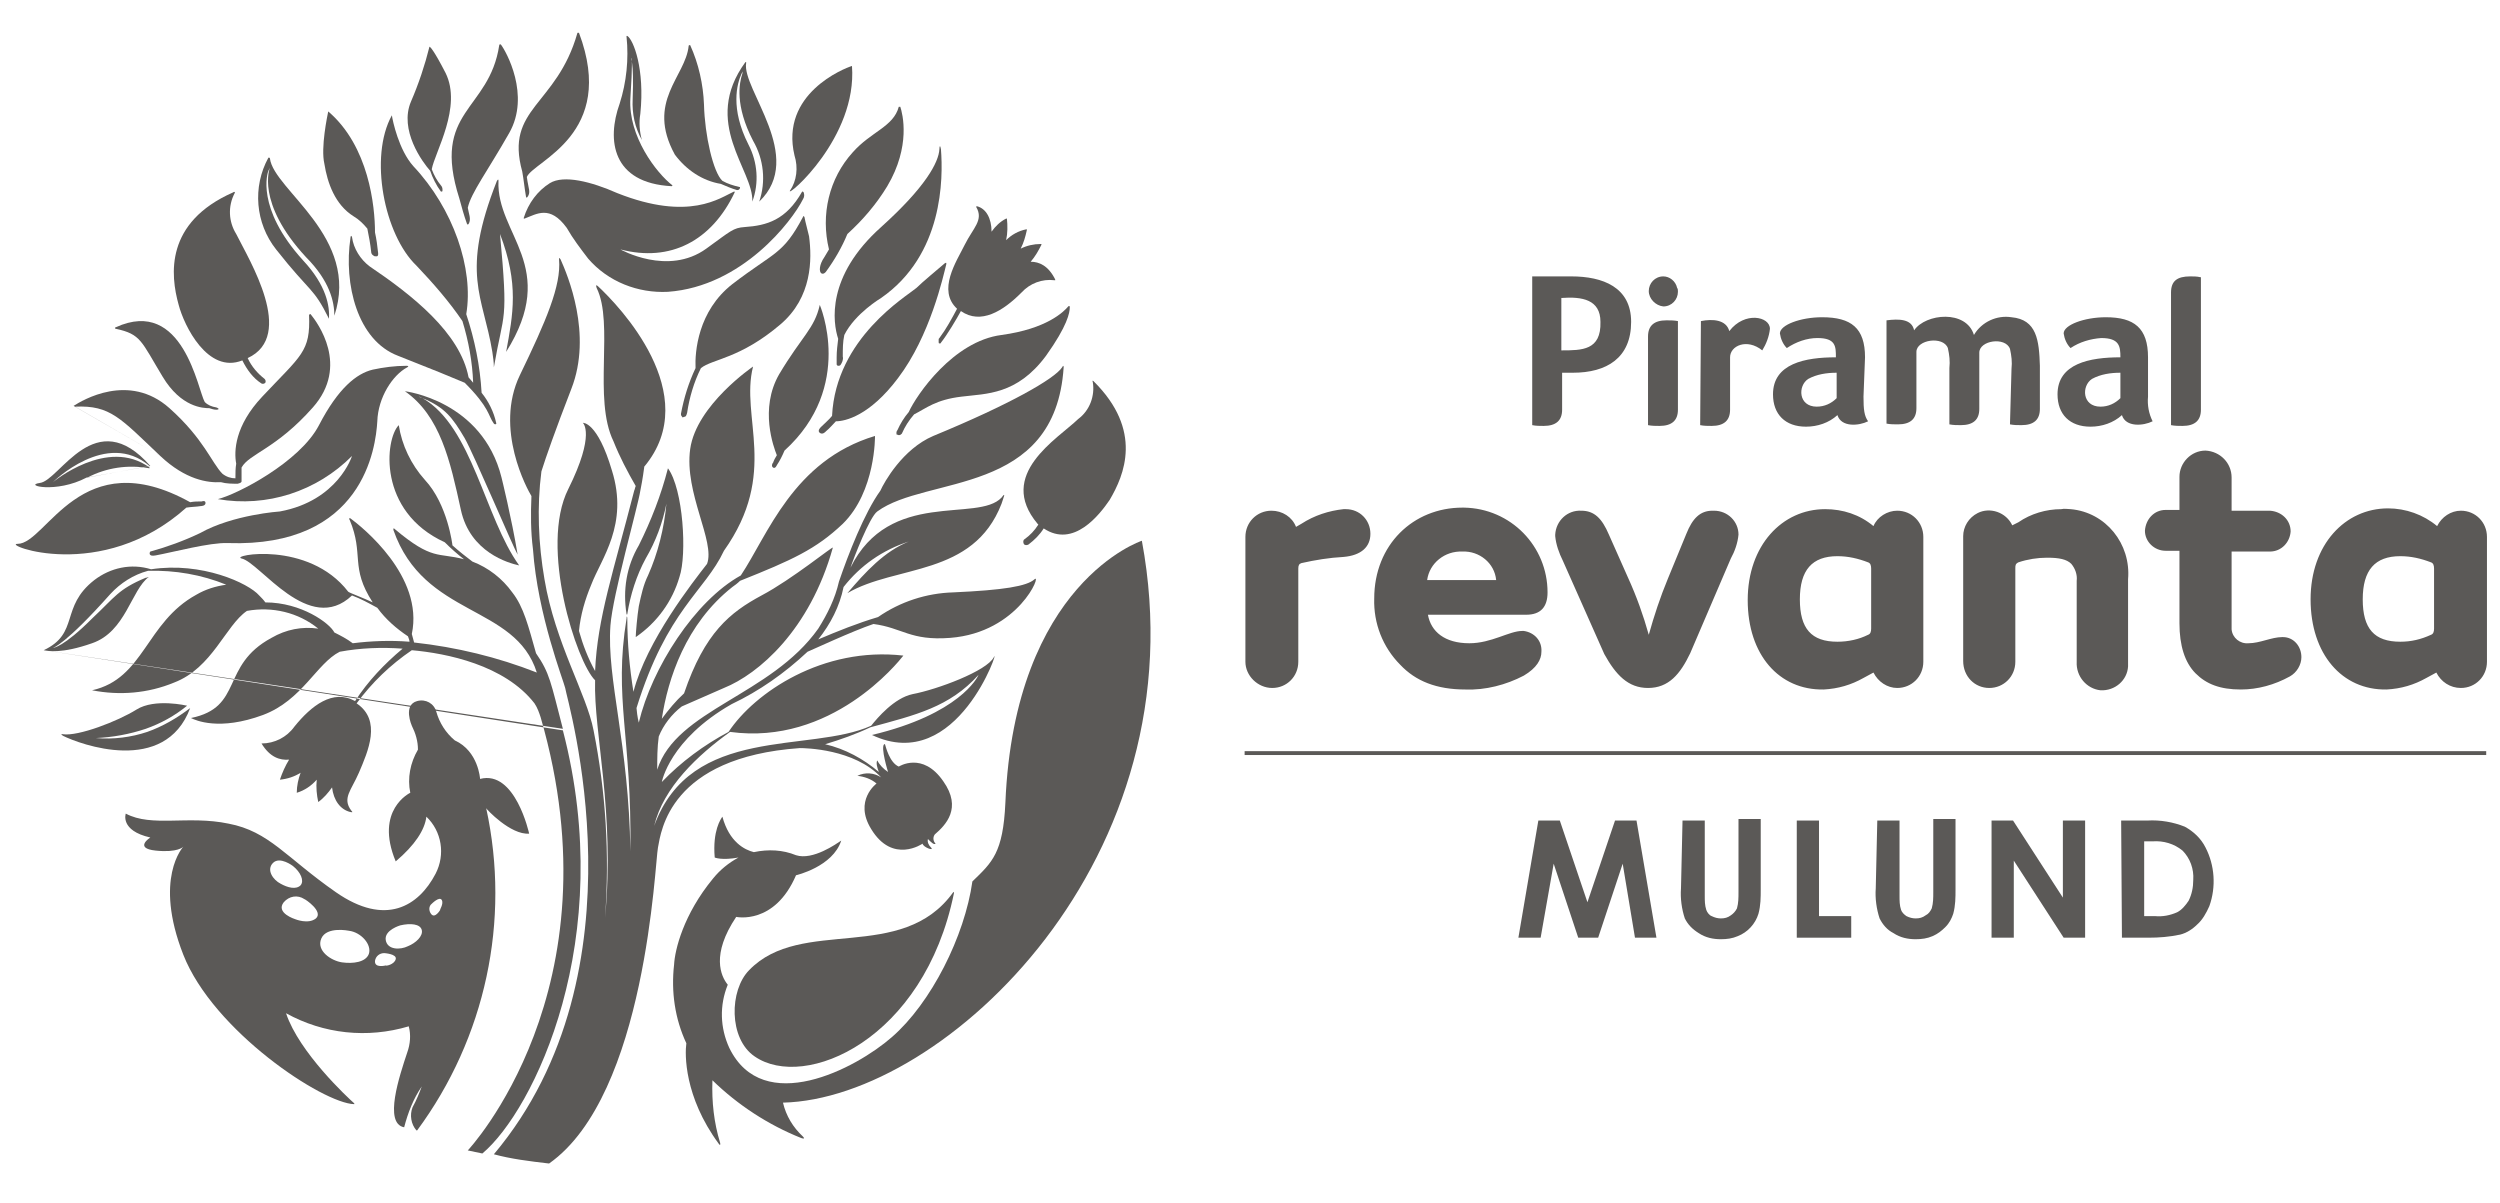 <svg xmlns="http://www.w3.org/2000/svg" width="106" height="51" viewBox="0 0 106 51" fill="none">
                            <path fill-rule="evenodd" clip-rule="evenodd" d="M34.044 8.451C34.109 8.353 34.109 8.255 34.076 8.157L34.044 8.124H34.011C33.328 9.333 32.515 9.562 31.572 9.627C31.085 9.66 30.987 9.791 29.947 10.542C28.321 11.719 26.305 10.575 26.305 10.575C28.418 11.131 30.174 10.216 31.15 8.157C31.15 8.157 31.15 8.157 31.15 8.124H31.117C30.532 8.386 29.231 9.399 26.175 8.189C25.069 7.699 23.899 7.405 23.314 7.765C22.793 8.091 22.403 8.614 22.208 9.235C22.208 9.235 22.208 9.235 22.208 9.268H22.241C22.761 9.072 23.314 8.68 24.029 9.66C24.289 10.118 24.614 10.542 24.939 10.967C25.785 11.948 27.053 12.438 28.321 12.373C31.475 12.144 33.588 9.366 34.044 8.451Z" fill="#5B5957" />
                            <path fill-rule="evenodd" clip-rule="evenodd" d="M6.601 23.549C7.316 23.418 8.909 22.993 9.657 23.026C15.412 23.222 15.932 18.974 15.998 17.863C16.03 16.85 16.648 15.902 17.266 15.575C17.331 15.542 17.331 15.51 17.233 15.51C16.745 15.51 16.258 15.575 15.803 15.673C15.12 15.836 14.339 16.457 13.526 18.026C12.713 19.595 10.047 20.967 9.234 21.163C11.315 21.523 13.429 20.837 14.925 19.333C14.925 19.333 14.339 21.229 11.868 21.686C11.868 21.686 9.885 21.817 8.487 22.601C7.804 22.928 7.088 23.189 6.373 23.386C6.34 23.418 6.275 23.614 6.601 23.549Z" fill="#5B5957" />
                            <path fill-rule="evenodd" clip-rule="evenodd" d="M22.436 35.346C22.436 35.346 21.85 32.634 20.355 33.026C20.355 33.026 20.29 31.85 19.282 31.392C18.891 31.065 18.631 30.64 18.501 30.183C18.404 29.823 18.046 29.627 17.688 29.725C17.071 29.889 17.461 30.771 17.461 30.771C17.623 31.098 17.721 31.425 17.721 31.784C17.396 32.34 17.266 32.993 17.396 33.614C17.396 33.614 15.867 34.333 16.778 36.523C17.591 35.837 18.014 35.183 18.078 34.627C18.729 35.248 18.891 36.229 18.469 37.046C17.753 38.418 16.355 39.301 14.242 37.83C12.128 36.359 11.413 35.248 9.69 34.922C7.966 34.562 6.438 35.085 5.333 34.497C5.333 34.497 5.072 35.216 6.373 35.51C6.373 35.51 5.658 35.967 6.601 36.065C7.544 36.163 7.771 35.902 7.771 35.902C7.771 35.902 6.503 37.242 7.771 40.477C9.039 43.712 13.689 46.784 15.022 46.817C15.022 46.817 15.022 46.817 15.022 46.784C14.762 46.556 12.681 44.627 12.128 42.961C13.722 43.843 15.575 44.039 17.331 43.516C17.428 43.876 17.396 44.268 17.266 44.627C16.941 45.608 16.258 47.634 17.136 47.797C17.298 47.176 17.526 46.588 17.883 46.065C17.786 46.327 17.656 46.654 17.493 46.948C17.363 47.274 17.428 47.667 17.656 47.928H17.688C20.582 44.007 21.655 39.039 20.615 34.268C20.615 34.301 21.655 35.412 22.436 35.346ZM11.575 36.588C11.868 36.294 12.421 36.719 12.421 36.719C12.746 36.98 12.909 37.34 12.746 37.536C12.551 37.732 12.193 37.634 11.901 37.471C11.575 37.307 11.283 36.882 11.575 36.588ZM13.396 38.941C13.071 39.203 12.518 38.974 12.518 38.974C12.518 38.974 11.673 38.712 12.031 38.255C12.258 37.993 12.616 37.928 12.909 38.124C12.941 38.124 13.722 38.647 13.396 38.941ZM15.64 40.444C15.51 40.804 14.957 40.869 14.502 40.804C14.047 40.739 13.396 40.314 13.624 39.791C13.851 39.268 14.794 39.464 14.794 39.464C15.315 39.529 15.77 40.052 15.64 40.444ZM16.355 40.935C16.355 40.935 15.867 41.065 15.9 40.739C15.932 40.542 16.095 40.412 16.29 40.412C16.29 40.412 16.843 40.444 16.778 40.673C16.713 40.902 16.355 40.967 16.355 40.935ZM17.298 40.118C16.973 40.281 16.42 40.281 16.355 39.856C16.29 39.431 16.973 39.235 16.973 39.235C17.396 39.137 17.818 39.17 17.883 39.431C17.948 39.693 17.623 39.987 17.298 40.118ZM18.664 38.582C18.664 38.582 18.436 38.974 18.274 38.745C18.176 38.614 18.176 38.418 18.306 38.32C18.306 38.32 18.631 37.993 18.729 38.157C18.826 38.32 18.631 38.582 18.664 38.582Z" fill="#5B5957" />
                            <path fill-rule="evenodd" clip-rule="evenodd" d="M48.415 22.928C48.415 22.928 43.018 24.693 42.628 34.039C42.53 36.163 42.075 36.556 41.229 37.373C40.904 39.693 39.474 42.536 37.815 43.974C36.287 45.314 32.353 47.373 30.922 44.431C30.532 43.582 30.499 42.634 30.857 41.752C30.564 41.392 30.142 40.477 31.215 38.876C31.215 38.876 32.84 39.235 33.751 37.111C33.751 37.111 35.312 36.752 35.669 35.64C35.474 35.771 34.466 36.49 33.751 36.261C33.198 36.033 32.58 36 31.963 36.131C31.572 36.033 30.922 35.706 30.629 34.627C30.564 34.725 30.207 35.216 30.304 36.359C30.304 36.359 30.597 36.49 31.312 36.359C30.89 36.588 30.532 36.882 30.239 37.242C28.971 38.778 28.613 40.281 28.581 40.902C28.451 42.046 28.613 43.189 29.101 44.235C29.036 44.693 29.004 46.49 30.467 48.484C30.499 48.549 30.564 48.582 30.532 48.451C30.272 47.601 30.174 46.719 30.207 45.804C31.28 46.85 32.58 47.699 33.978 48.255C34.076 48.288 34.141 48.288 34.044 48.189C33.621 47.797 33.328 47.307 33.198 46.752C40.059 46.588 50.919 36.359 48.415 22.928Z" fill="#5B5957" />
                            <path fill-rule="evenodd" clip-rule="evenodd" d="M31.995 44.791C34.109 46.261 39.181 44.105 40.449 37.863C40.449 37.83 40.417 37.797 40.417 37.83C38.238 40.869 33.978 38.843 31.767 41.131C30.922 41.98 30.89 44.039 31.995 44.791Z" fill="#5B5957" />
                            <path fill-rule="evenodd" clip-rule="evenodd" d="M35.539 14.366C35.507 14.627 35.474 14.889 35.474 15.15C35.474 15.117 35.474 15.314 35.474 15.444C35.474 15.477 35.507 15.51 35.539 15.51C35.572 15.51 35.604 15.51 35.637 15.477C35.702 15.379 35.767 15.248 35.734 15.117C35.734 14.791 35.734 14.497 35.799 14.203C36.255 13.287 37.36 12.634 37.36 12.634C39.994 10.804 39.994 7.569 39.896 6.327C39.864 6.131 39.831 6.196 39.831 6.327C39.799 6.882 39.246 7.928 37.36 9.627C35.019 11.719 35.312 13.68 35.539 14.366Z" fill="#5B5957" />
                            <path fill-rule="evenodd" clip-rule="evenodd" d="M6.893 15.967C7.674 17.274 8.617 17.307 8.877 17.307C8.974 17.34 9.072 17.372 9.169 17.372C9.169 17.372 9.267 17.372 9.267 17.34C9.267 17.307 9.169 17.274 9.169 17.274C8.974 17.242 8.812 17.176 8.682 17.046C8.389 16.555 7.771 12.569 4.91 13.876C4.91 13.876 4.877 13.876 4.877 13.908C4.877 13.908 4.877 13.941 4.91 13.941C5.983 14.17 5.983 14.464 6.893 15.967Z" fill="#5B5957" />
                            <path fill-rule="evenodd" clip-rule="evenodd" d="M6.796 19.333C7.869 20.346 8.812 20.477 9.364 20.444C9.592 20.51 9.852 20.51 10.08 20.51C10.21 20.477 10.242 20.444 10.242 20.412C10.242 20.216 10.242 20.02 10.242 19.823C10.568 19.235 11.706 19.039 13.266 17.274C14.827 15.51 13.461 13.68 13.169 13.32H13.136C13.136 13.32 13.136 13.32 13.104 13.353C13.169 14.921 12.778 15.052 11.12 16.817C9.95 18.059 9.917 19.137 10.015 19.66C9.982 19.856 9.982 20.052 9.982 20.281C9.787 20.281 9.592 20.216 9.429 20.085C8.974 19.627 8.649 18.614 7.186 17.307C5.463 15.771 3.479 16.98 3.121 17.209M3.187 17.242C4.682 17.176 5.105 17.732 6.796 19.333L3.187 17.242Z" fill="#5B5957" />
                            <path fill-rule="evenodd" clip-rule="evenodd" d="M35.149 10.575C35.084 10.673 35.019 10.804 34.954 10.902C34.726 11.229 34.726 11.523 34.824 11.588C34.922 11.653 35.019 11.523 35.019 11.523C35.377 11.033 35.702 10.477 35.929 9.921C36.58 9.333 37.165 8.647 37.62 7.895C38.628 6.196 38.271 4.823 38.173 4.529H38.141C38.141 4.529 38.141 4.529 38.108 4.529C37.88 5.379 36.937 5.575 36.157 6.457C35.149 7.569 34.791 9.104 35.149 10.575Z" fill="#5B5957" />
                            <path fill-rule="evenodd" clip-rule="evenodd" d="M30.564 7.797C30.792 7.895 31.02 7.993 31.247 8.059C31.28 8.059 31.312 8.059 31.345 8.026C31.377 7.993 31.377 7.961 31.377 7.928C31.377 7.928 31.377 7.928 31.345 7.928C31.085 7.863 30.857 7.797 30.629 7.667C30.239 7.307 29.882 5.738 29.849 4.431C29.817 3.582 29.622 2.699 29.264 1.915H29.231C29.231 1.915 29.199 1.915 29.199 1.948C29.069 3.255 27.378 4.301 28.613 6.555C29.101 7.209 29.784 7.667 30.564 7.797Z" fill="#5B5957" />
                            <path fill-rule="evenodd" clip-rule="evenodd" d="M14.99 9.17C15.217 9.301 15.412 9.497 15.575 9.693C15.64 10.02 15.705 10.346 15.737 10.673C15.737 10.739 15.77 10.804 15.835 10.836C15.867 10.869 15.9 10.869 15.965 10.869C16.063 10.869 16.03 10.706 16.03 10.706C15.998 10.412 15.965 10.15 15.9 9.856C15.9 8.745 15.64 6.196 13.917 4.725C13.884 4.889 13.591 6.261 13.754 6.948C13.884 7.765 14.209 8.68 14.99 9.17Z" fill="#5B5957" />
                            <path fill-rule="evenodd" clip-rule="evenodd" d="M10.275 15.281C10.47 15.673 10.73 16.033 11.088 16.261C11.153 16.294 11.218 16.261 11.25 16.229C11.283 16.163 11.25 16.098 11.218 16.065C10.925 15.836 10.665 15.542 10.502 15.183C12.551 14.235 10.568 11.033 10.015 9.921C9.69 9.399 9.657 8.745 9.95 8.189C9.982 8.124 9.917 8.124 9.885 8.157C6.991 9.431 7.218 11.653 7.576 12.928C7.804 13.81 8.812 15.869 10.275 15.281Z" fill="#5B5957" />
                            <path fill-rule="evenodd" clip-rule="evenodd" d="M27.085 25.706C27.02 26.098 26.955 26.85 26.955 27.013C27.866 26.392 28.516 25.477 28.809 24.464C29.134 23.516 28.971 20.738 28.321 19.856C28.028 21 27.605 22.078 27.085 23.124C26.565 24.006 26.402 25.02 26.565 26.033C26.565 26.065 26.598 26.065 26.598 26.033C26.728 25.216 26.988 24.399 27.378 23.68C27.801 22.961 28.093 22.176 28.256 21.359C28.158 22.405 27.898 23.451 27.476 24.399C27.28 24.791 27.183 25.248 27.085 25.706Z" fill="#5B5957" />
                            <path fill-rule="evenodd" clip-rule="evenodd" d="M21.46 14.921C23.736 11.294 21.037 9.954 21.135 7.667C21.135 7.634 21.135 7.569 21.07 7.667C19.509 11.621 20.485 12.536 20.875 14.921C20.907 15.15 20.94 15.346 20.94 15.575C21.363 13.124 21.558 13.778 21.2 9.921C22.013 12.046 21.753 13.32 21.46 14.921Z" fill="#5B5957" />
                            <path fill-rule="evenodd" clip-rule="evenodd" d="M28.483 7.895C28.516 7.863 28.516 7.863 28.516 7.863C27.833 7.34 26.63 5.771 26.728 4.17C26.825 2.667 26.793 2.47 26.76 2.47C26.728 2.47 26.89 2.536 26.825 4.203C26.793 4.823 26.923 5.412 27.215 5.935C27.118 5.575 27.085 5.216 27.15 4.823C27.345 2.928 26.858 1.686 26.598 1.523H26.565C26.565 1.523 26.565 1.523 26.565 1.555C26.663 2.503 26.565 3.484 26.272 4.399C25.72 5.935 25.947 7.765 28.483 7.895Z" fill="#5B5957" />
                            <path fill-rule="evenodd" clip-rule="evenodd" d="M3.707 20.248C4.52 19.823 5.43 19.693 6.34 19.856C6.34 19.856 6.34 19.856 6.34 19.823C4.552 18.516 2.244 20.444 2.244 20.444C2.244 20.444 4.52 18.189 6.34 19.758M6.373 19.758C4.032 17.078 2.536 20.379 1.691 20.477C0.975 20.575 2.374 20.934 3.674 20.248L6.373 19.758Z" fill="#5B5957" />
                            <path fill-rule="evenodd" clip-rule="evenodd" d="M13.949 13.516C13.982 12.993 13.851 12.111 12.844 11.033C10.828 8.81 11.348 7.307 11.38 7.242L11.445 7.111C11.445 7.111 10.828 8.582 12.974 10.902C13.982 11.915 14.177 12.797 14.177 13.386C15.282 10.052 11.608 8.059 11.445 6.719C11.445 6.719 11.445 6.686 11.413 6.686H11.38C10.697 7.928 10.828 9.464 11.706 10.575C13.201 12.47 13.266 12.144 13.949 13.516Z" fill="#5B5957" />
                            <path fill-rule="evenodd" clip-rule="evenodd" d="M31.898 8.549C32.19 7.765 32.125 6.882 31.735 6.131C30.955 4.595 31.247 3.549 31.442 3.124C31.507 2.993 31.507 2.993 31.475 3.124C31.345 3.516 31.15 4.464 31.93 5.967C32.385 6.752 32.483 7.699 32.19 8.549C34.174 6.653 31.442 3.778 31.637 2.667V2.634H31.605C29.719 5.216 31.963 7.209 31.898 8.549Z" fill="#5B5957" />
                            <path fill-rule="evenodd" clip-rule="evenodd" d="M19.607 13.614C19.867 14.464 20.029 15.346 20.062 16.229C19.997 16.163 19.932 16.065 19.867 16C19.509 14.104 17.461 12.503 15.672 11.294C15.282 11 14.99 10.542 14.925 10.052C14.892 9.954 14.86 10.02 14.86 10.085C14.567 12.046 15.152 14.431 16.875 15.085C18.209 15.608 19.249 16.033 19.704 16.229C20.777 17.307 20.68 17.601 20.94 17.961C20.972 17.993 21.005 17.993 21.005 17.993C21.005 17.993 21.07 17.961 21.037 17.928C20.94 17.471 20.712 17.013 20.42 16.654C20.355 15.51 20.127 14.399 19.769 13.32C20.095 11.392 19.217 8.843 17.526 7.046C16.908 6.359 16.648 5.118 16.615 4.889C15.64 6.654 16.29 9.954 17.656 11.261C18.371 12.013 19.054 12.797 19.607 13.614Z" fill="#5B5957" />
                            <path fill-rule="evenodd" clip-rule="evenodd" d="M46.367 16.163C46.334 16.131 46.302 16.131 46.334 16.196C46.432 16.784 46.204 17.405 45.717 17.765C44.839 18.614 42.237 20.118 43.993 22.209L44.026 22.242C43.863 22.503 43.668 22.699 43.441 22.863C43.376 22.895 43.376 22.993 43.408 23.059C43.441 23.124 43.538 23.124 43.603 23.091C43.863 22.895 44.091 22.667 44.253 22.405C45.522 23.255 46.627 21.817 47.05 21.196C47.667 20.15 48.48 18.255 46.367 16.163Z" fill="#5B5957" />
                            <path fill-rule="evenodd" clip-rule="evenodd" d="M36.124 2.797C36.124 2.765 36.124 2.765 36.124 2.797C35.799 2.895 33.068 3.974 33.686 6.588C33.849 7.111 33.783 7.667 33.491 8.091C33.361 8.386 36.352 5.836 36.124 2.797Z" fill="#5B5957" />
                            <path fill-rule="evenodd" clip-rule="evenodd" d="M35.279 17.634C35.149 17.797 34.986 17.928 34.824 18.091C34.824 18.091 34.629 18.255 34.759 18.353C34.889 18.451 35.019 18.288 35.019 18.288C35.182 18.157 35.312 17.993 35.442 17.863C35.832 17.863 36.872 17.634 38.075 16.033C39.441 14.235 39.994 11.719 40.124 11.196C40.124 11.131 40.124 11.131 40.059 11.163C39.831 11.359 39.083 11.98 38.856 12.209C38.433 12.569 35.442 14.333 35.279 17.634Z" fill="#5B5957" />
                            <path fill-rule="evenodd" clip-rule="evenodd" d="M17.916 16.882C18.859 17.274 19.184 17.699 19.704 18.582C20.095 19.268 21.753 23.189 21.948 23.516C21.688 21.948 21.265 20.248 21.265 20.248C20.452 16.98 17.168 16.588 17.168 16.588C18.664 17.634 19.087 19.529 19.542 21.621C19.932 23.418 21.558 23.876 22.013 23.974C20.55 21.948 20.029 18.091 17.916 16.882C17.786 16.85 17.656 16.752 17.916 16.882Z" fill="#5B5957" />
                            <path fill-rule="evenodd" clip-rule="evenodd" d="M4.064 31.294C4.78 31.261 5.495 31.131 6.178 30.902C6.828 30.673 7.413 30.346 7.934 29.922C7.934 29.922 6.568 29.595 5.788 30.085C5.007 30.575 3.317 31.229 2.666 31.131C2.634 31.131 2.536 31.098 2.666 31.196C3.382 31.555 6.991 32.895 8.064 30.02C7.511 30.444 6.893 30.804 6.243 31.033C5.56 31.261 4.812 31.359 4.064 31.294Z" fill="#5B5957" />
                            <path fill-rule="evenodd" clip-rule="evenodd" d="M23.281 49.333C27.41 46.425 27.768 36.555 27.898 35.934C28.028 35.248 28.386 32.111 33.913 31.719C34.141 31.719 36.222 31.752 37.36 32.961C37.068 32.765 36.677 32.732 36.352 32.895C36.645 32.928 36.937 33.026 37.165 33.222C37.165 33.222 36.19 33.941 36.937 35.15C37.848 36.654 39.116 35.771 39.116 35.771C39.148 35.934 39.636 36.098 39.474 35.934C39.376 35.837 39.311 35.706 39.344 35.575C39.474 35.706 39.604 35.837 39.669 35.771C39.571 35.673 39.539 35.51 39.636 35.379C40.091 34.987 40.807 34.268 39.994 33.124C39.116 31.85 38.108 32.503 38.108 32.503C37.718 32.34 37.555 31.654 37.523 31.555H37.49C37.328 31.686 37.653 32.732 37.653 32.732C37.458 32.601 37.295 32.438 37.197 32.242C37.133 32.34 37.197 32.569 37.263 32.732C36.612 32.176 35.832 31.752 34.986 31.555C35.637 31.359 36.287 31.131 36.905 30.837C38.823 30.314 40.254 29.987 41.49 28.614C41.457 28.712 40.677 30.281 36.97 31.163C40.612 32.895 42.432 27.274 42.14 27.863C41.847 28.451 39.734 29.235 38.693 29.431C37.913 29.595 37.197 30.444 36.937 30.771C34.336 31.948 29.296 30.706 27.736 35.02C28.126 33.386 29.589 32.013 30.955 31.033C35.247 31.621 38.075 28.091 38.303 27.797C34.889 27.405 31.995 29.366 30.89 31.033C29.849 31.588 28.874 32.307 28.061 33.157C28.061 33.157 28.386 31.359 31.02 29.856C32.19 29.3 33.263 28.549 34.239 27.634C34.401 27.569 36.157 26.752 37.035 26.457C38.271 26.621 38.596 27.176 40.286 27.046C43.213 26.817 44.188 24.268 43.863 24.562C43.538 24.856 42.563 25.02 40.417 25.117C39.279 25.15 38.173 25.51 37.23 26.163C36.352 26.425 35.539 26.752 34.694 27.111C35.214 26.457 35.604 25.706 35.767 24.889C36.482 23.974 37.425 23.32 38.531 22.961C37.49 23.386 36.71 24.235 35.929 25.15C37.978 23.941 41.262 24.464 42.465 21.359C42.498 21.261 42.53 21.163 42.53 21.163C42.628 20.902 42.563 20.967 42.465 21.098C41.457 22.176 37.718 20.706 36.059 24.072C36.19 23.68 36.872 21.915 37.197 21.686C39.279 20.15 44.741 21.065 45.099 15.575C45.099 15.477 45.066 15.51 45.034 15.575C44.709 16.065 42.823 17.144 39.571 18.484C38.271 19.039 37.49 20.444 37.328 20.804C36.645 21.752 35.962 23.516 35.572 24.66C35.409 25.379 35.084 26.033 34.694 26.654C32.678 29.497 28.678 30.085 27.866 32.634C27.866 32.176 27.866 31.686 27.931 31.229C28.126 30.738 28.483 30.281 28.906 29.954C29.134 29.856 29.654 29.627 30.695 29.17C32.158 28.582 34.336 26.719 35.312 23.222C35.344 23.124 33.588 24.562 32.288 25.248C30.955 25.967 29.882 26.817 29.004 29.399C28.646 29.725 28.353 30.085 28.061 30.477C28.321 28.778 29.069 26.457 31.052 24.889C31.15 24.823 31.28 24.725 31.377 24.627C33.588 23.745 34.596 23.288 35.734 22.209C37.133 20.837 37.1 18.484 37.1 18.484C33.621 19.529 32.548 22.699 31.41 24.399C29.459 25.477 27.638 28.32 27.085 30.64C27.085 30.64 27.02 30.412 26.988 30.02C28.288 25.837 29.882 25.085 30.695 23.353C33.036 20.052 31.377 17.699 31.93 15.542C31.93 15.542 29.524 17.176 29.264 19.039C29.004 20.902 30.337 22.961 29.979 23.908C29.394 24.66 27.41 27.176 26.858 29.333C26.695 28.32 26.598 27.274 26.598 26.229C26.598 26.131 26.565 26.098 26.565 26.229C26.012 29.66 26.793 31.163 26.728 36.098C26.663 31.523 25.72 28.81 25.882 26.523C25.98 25.216 27.053 21.457 27.15 20.804C27.183 20.64 27.248 20.314 27.313 19.823V19.791C29.882 16.719 26.207 12.928 25.362 12.144C25.264 12.046 25.264 12.111 25.297 12.209C26.045 13.712 25.134 16.915 26.012 18.712C26.272 19.366 26.598 19.987 26.955 20.608C26.923 20.673 26.923 20.738 26.89 20.804C26.012 24.235 25.329 26.196 25.232 28.451C24.939 27.928 24.712 27.34 24.549 26.752C24.614 26.065 24.809 25.412 25.069 24.791C25.492 23.68 26.663 22.242 25.947 19.954C25.329 17.863 24.712 17.928 24.712 17.928C24.712 17.928 25.264 18.386 24.094 20.738C22.858 23.189 24.451 28.091 25.232 28.843C25.167 31.098 26.077 34.366 25.655 38.908C25.85 36.229 25.687 33.582 25.167 30.967C24.874 29.431 23.541 27.274 23.086 24.562C22.826 23.059 22.761 21.49 22.956 19.987C23.151 19.366 23.541 18.255 24.224 16.49C25.134 14.17 24.061 11.653 23.769 11C23.704 10.902 23.704 10.934 23.704 11C23.801 12.111 23.151 13.614 22.045 15.902C20.94 18.189 22.371 20.771 22.533 21.033C22.501 21.784 22.501 22.536 22.598 23.288C22.793 26.065 23.899 28.876 23.964 29.17C24.029 29.66 27.508 41.131 20.94 48.941C21.655 49.137 22.436 49.235 23.281 49.333Z" fill="#5B5957" />
                            <path fill-rule="evenodd" clip-rule="evenodd" d="M29.491 15.608C29.199 16.229 29.004 16.85 28.874 17.536C28.874 17.503 28.874 17.601 28.874 17.601L28.939 17.699L29.036 17.667C29.069 17.667 29.101 17.634 29.134 17.503C29.231 16.85 29.426 16.196 29.719 15.608C30.207 15.216 31.377 15.216 33.101 13.745C34.434 12.601 34.434 11 34.304 10.02C34.271 9.856 34.141 9.399 34.109 9.203C34.076 9.137 34.044 9.17 34.044 9.203C33.198 10.804 32.84 10.673 31.052 12.046C29.589 13.19 29.459 14.921 29.491 15.608Z" fill="#5B5957" />
                            <path fill-rule="evenodd" clip-rule="evenodd" d="M7.901 21.523C8.096 21.49 8.324 21.49 8.519 21.457C8.519 21.457 8.714 21.457 8.714 21.327C8.714 21.196 8.552 21.261 8.552 21.261C8.389 21.261 8.226 21.261 8.064 21.294C3.414 18.712 1.983 23.059 0.748 23.059C0.033 23.059 4.292 24.758 7.901 21.523Z" fill="#5B5957" />
                            <path fill-rule="evenodd" clip-rule="evenodd" d="M23.866 30.902C23.346 28.908 23.314 28.549 22.728 27.699C22.403 26.555 22.208 25.738 21.72 25.117C21.297 24.529 20.712 24.072 20.029 23.81C19.769 23.614 19.477 23.386 19.184 23.124C19.184 23.124 18.989 21.392 18.014 20.346C17.428 19.693 17.038 18.876 16.908 18.026C16.323 18.614 15.998 21.686 18.859 22.993C19.119 23.255 19.379 23.483 19.672 23.712C18.566 23.418 18.339 23.778 16.745 22.438C16.68 22.372 16.68 22.405 16.68 22.471C17.981 26.196 21.85 25.608 22.761 28.516C21.102 27.863 19.347 27.438 17.558 27.242C17.526 27.111 17.493 27.013 17.461 26.882C17.981 24.431 15.347 22.34 14.86 21.98C14.794 21.948 14.794 22.013 14.827 22.046C15.445 23.516 14.827 24.039 15.803 25.542C15.477 25.379 14.762 25.117 14.762 25.085C13.071 22.895 9.722 23.549 10.242 23.68C11.023 23.843 13.104 26.98 14.925 25.248C15.282 25.379 15.64 25.575 15.998 25.771C16.355 26.261 16.81 26.654 17.298 26.98C17.331 27.078 17.363 27.144 17.363 27.209C16.55 27.144 15.737 27.176 14.957 27.274C14.697 27.078 14.437 26.948 14.177 26.817C13.982 26.425 12.778 25.542 11.25 25.542C11.185 25.444 11.088 25.346 10.99 25.248C10.535 24.725 8.552 23.81 6.406 24.137C5.56 23.876 4.682 24.072 3.999 24.595C2.536 25.738 3.382 26.85 1.853 27.569M1.853 27.569C2.016 27.601 2.601 27.732 3.902 27.274C5.333 26.784 5.56 25.02 6.308 24.464C6.275 24.464 6.243 24.497 6.178 24.497C5.007 24.987 4.877 25.314 3.934 26.196C2.666 27.471 2.244 27.471 2.244 27.471C2.244 27.471 2.764 27.34 4.682 25.183C5.105 24.725 5.658 24.366 6.275 24.203C7.413 24.17 8.552 24.366 9.592 24.791C9.137 24.856 8.714 24.987 8.324 25.216C6.178 26.392 6.113 28.778 3.902 29.268C5.072 29.497 6.275 29.399 7.381 28.941C9.007 28.32 9.56 26.523 10.47 25.902C11.543 25.706 12.649 25.967 13.494 26.654C12.811 26.555 12.128 26.686 11.51 27.046C9.332 28.222 10.34 29.987 8.096 30.444C8.291 30.542 9.299 31 11.153 30.314C12.811 29.693 13.429 28.124 14.404 27.634C15.282 27.471 16.193 27.438 17.071 27.503C16.29 28.157 15.607 28.876 15.055 29.725C14.112 29.203 13.201 29.922 12.486 30.804C12.161 31.261 11.64 31.523 11.088 31.523C11.445 32.111 11.868 32.242 12.258 32.209C12.096 32.471 11.966 32.765 11.868 33.059C12.193 33.026 12.486 32.928 12.746 32.765C12.649 33.026 12.583 33.32 12.583 33.614C12.909 33.516 13.201 33.32 13.429 33.059C13.396 33.386 13.429 33.712 13.494 34.006C13.722 33.843 13.917 33.614 14.079 33.386C14.144 33.941 14.437 34.333 14.86 34.431C14.99 34.464 14.925 34.399 14.892 34.366C14.502 33.843 14.892 33.516 15.217 32.765C15.607 31.85 16.193 30.542 15.12 29.823C15.77 28.941 16.55 28.189 17.461 27.569C18.924 27.699 21.395 28.189 22.663 29.823C22.793 30.02 22.858 30.216 22.923 30.412C26.272 41.948 19.834 48.778 19.834 48.778L20.452 48.908C22.631 47.078 26.175 39.823 23.866 30.967L1.853 27.569Z" fill="#5B5957" />
                            <path fill-rule="evenodd" clip-rule="evenodd" d="M32.776 19.823C32.873 19.889 32.938 19.725 32.938 19.725C33.068 19.529 33.166 19.333 33.263 19.105C36.255 16.392 34.759 12.928 34.759 12.928C34.531 13.941 34.011 14.235 33.036 15.869C32.19 17.34 32.808 18.974 32.938 19.301C32.873 19.399 32.808 19.529 32.776 19.627C32.776 19.595 32.678 19.758 32.776 19.823Z" fill="#5B5957" />
                            <path fill-rule="evenodd" clip-rule="evenodd" d="M22.305 8.353C22.338 8.386 22.338 8.386 22.338 8.386C22.533 8.157 22.403 8.026 22.338 7.503C22.631 6.817 26.175 5.706 24.549 1.392C24.549 1.392 24.549 1.392 24.517 1.392H24.484C23.606 4.497 21.395 4.562 22.143 7.274C22.208 7.634 22.241 7.993 22.305 8.353Z" fill="#5B5957" />
                            <path fill-rule="evenodd" clip-rule="evenodd" d="M18.696 8.124C18.729 8.124 18.729 8.124 18.696 8.124C18.729 8.124 18.761 8.124 18.761 8.091C18.761 8.059 18.761 8.059 18.761 8.026C18.761 7.961 18.729 7.895 18.696 7.863C18.534 7.667 18.404 7.438 18.306 7.176C18.436 6.457 19.607 4.529 18.891 3.091C18.404 2.144 18.241 1.98 18.209 1.98C18.014 2.765 17.753 3.549 17.428 4.301C16.908 5.51 17.916 6.882 18.241 7.242C18.339 7.536 18.501 7.863 18.696 8.124Z" fill="#5B5957" />
                            <path fill-rule="evenodd" clip-rule="evenodd" d="M38.531 17.471C38.336 17.699 38.173 17.961 38.043 18.255C38.043 18.222 38.01 18.32 38.01 18.32V18.418L38.108 18.451C38.173 18.451 38.206 18.418 38.238 18.386C38.368 18.091 38.531 17.83 38.758 17.569C39.279 17.307 39.669 16.948 40.774 16.817C41.815 16.686 43.115 16.752 44.351 15.085C45.261 13.81 45.359 13.255 45.359 13.026C45.359 12.961 45.326 12.961 45.294 12.993C45.099 13.222 44.383 13.941 42.465 14.203C40.417 14.464 38.856 16.752 38.531 17.471Z" fill="#5B5957" />
                            <path fill-rule="evenodd" clip-rule="evenodd" d="M19.802 9.497C19.802 9.529 19.802 9.529 19.802 9.497C19.834 9.529 19.834 9.529 19.867 9.497C19.997 9.301 19.867 9.039 19.834 8.81C19.964 8.189 20.68 7.242 21.59 5.64C22.501 4.039 21.46 2.176 21.233 1.882H21.2C21.2 1.882 21.168 1.882 21.168 1.915C20.745 4.725 18.274 4.66 19.477 8.418C19.574 8.778 19.672 9.137 19.802 9.497Z" fill="#5B5957" />
                            <path fill-rule="evenodd" clip-rule="evenodd" d="M40.579 13.091C40.352 13.516 40.124 13.941 39.831 14.333C39.799 14.366 39.799 14.366 39.799 14.399V14.497C39.799 14.529 39.799 14.562 39.831 14.562C39.864 14.562 39.896 14.562 39.896 14.529C40.156 14.203 40.547 13.549 40.742 13.189C41.587 13.778 42.53 13.189 43.31 12.405C43.668 12.013 44.188 11.817 44.709 11.882C44.709 11.882 44.709 11.882 44.741 11.882C44.741 11.882 44.741 11.882 44.741 11.85C44.449 11.261 44.058 11.098 43.701 11.098C43.896 10.869 44.026 10.64 44.156 10.379C44.156 10.379 44.156 10.379 44.156 10.346C44.156 10.346 44.156 10.346 44.123 10.346C43.831 10.346 43.538 10.412 43.278 10.542C43.408 10.281 43.473 10.052 43.538 9.758C43.538 9.758 43.538 9.758 43.538 9.725C43.538 9.725 43.538 9.725 43.505 9.725C43.18 9.791 42.888 9.954 42.66 10.183C42.725 9.889 42.725 9.562 42.693 9.268H42.66C42.4 9.399 42.205 9.595 42.042 9.823C42.042 9.268 41.815 8.843 41.425 8.745C41.392 8.745 41.392 8.745 41.392 8.778C41.717 9.333 41.262 9.66 40.904 10.379C40.547 11.098 39.734 12.307 40.579 13.091Z" fill="#5B5957" />
                            <path fill-rule="evenodd" clip-rule="evenodd" d="M70.526 11.719C70.168 11.719 69.908 12.013 69.908 12.34C69.908 12.667 70.201 12.961 70.526 12.993C70.883 12.993 71.144 12.699 71.144 12.372C71.144 12.307 71.144 12.242 71.111 12.209C71.046 11.915 70.786 11.719 70.526 11.719ZM93.287 11.752C93.156 11.719 92.994 11.719 92.864 11.719C92.311 11.719 92.051 11.915 92.051 12.405V18.026C92.213 18.059 92.376 18.059 92.539 18.059C93.059 18.059 93.319 17.83 93.319 17.372V11.752H93.287ZM72.087 18.026C72.249 18.059 72.412 18.059 72.574 18.059C73.094 18.059 73.355 17.83 73.355 17.372V15.15C73.355 14.66 74.07 14.333 74.72 14.856C74.883 14.595 75.013 14.268 75.045 13.941C75.045 13.418 73.972 13.189 73.322 14.039C73.192 13.549 72.607 13.516 72.119 13.614L72.087 18.026ZM85.288 15.64C85.32 15.346 85.288 15.085 85.223 14.791C85.028 14.268 83.922 14.431 83.922 14.954V17.34C83.922 17.797 83.662 18.026 83.142 18.026C82.979 18.026 82.817 18.026 82.654 17.993V15.608C82.686 15.314 82.654 15.052 82.589 14.758C82.394 14.235 81.256 14.399 81.256 14.921V17.307C81.256 17.765 80.996 17.993 80.475 17.993C80.313 17.993 80.15 17.993 79.988 17.961V13.582C80.508 13.516 81.061 13.516 81.158 14.006C81.646 13.287 83.369 13.124 83.695 14.203C84.02 13.647 84.67 13.353 85.288 13.451C86.361 13.549 86.458 14.431 86.491 15.51V17.34C86.491 17.797 86.231 18.026 85.71 18.026C85.548 18.026 85.385 18.026 85.223 17.993L85.288 15.64ZM71.144 17.372C71.144 17.83 70.883 18.059 70.363 18.059C70.201 18.059 70.038 18.059 69.876 18.026V14.268C69.876 13.81 70.136 13.582 70.656 13.582C70.818 13.582 70.981 13.582 71.144 13.614V17.372ZM66.201 14.856V12.634C67.079 12.569 67.859 12.699 67.859 13.647C67.892 14.856 67.079 14.856 66.201 14.856ZM66.624 11.719H64.966V18.026C65.128 18.059 65.291 18.059 65.453 18.059C65.974 18.059 66.234 17.83 66.234 17.372V15.804H66.689C68.12 15.804 69.16 15.183 69.16 13.647C69.16 12.176 67.957 11.719 66.624 11.719ZM77.874 16.882C77.647 17.111 77.354 17.242 77.029 17.242C76.249 17.242 76.216 16.359 76.671 16.065C77.029 15.869 77.451 15.804 77.874 15.804V16.882ZM79.077 15.15C79.077 13.908 78.492 13.451 77.256 13.451C76.346 13.451 75.468 13.778 75.468 14.137C75.501 14.366 75.598 14.595 75.761 14.758C76.151 14.497 76.606 14.333 77.061 14.333C77.842 14.333 77.842 14.693 77.842 15.15C76.541 15.15 75.175 15.412 75.175 16.719C75.175 17.569 75.696 18.091 76.574 18.091C77.061 18.091 77.549 17.928 77.907 17.601C78.069 18.124 78.817 18.059 79.207 17.863C79.045 17.634 79.012 17.372 79.012 16.817L79.077 15.15ZM89.905 16.882C89.677 17.111 89.385 17.242 89.059 17.242C88.279 17.242 88.247 16.359 88.702 16.065C89.059 15.869 89.482 15.804 89.905 15.804V16.882ZM91.076 15.15C91.076 13.908 90.49 13.451 89.287 13.451C88.377 13.451 87.499 13.778 87.499 14.137C87.531 14.366 87.629 14.595 87.791 14.758C88.182 14.497 88.637 14.366 89.092 14.333C89.872 14.333 89.905 14.693 89.905 15.15C88.604 15.15 87.239 15.412 87.239 16.719C87.239 17.569 87.759 18.091 88.637 18.091C89.124 18.091 89.612 17.928 89.97 17.601C90.132 18.124 90.88 18.059 91.271 17.863C91.108 17.536 91.043 17.176 91.076 16.817V15.15Z" fill="#5B5957" />
                            <path fill-rule="evenodd" clip-rule="evenodd" d="M53.943 29.17C54.561 29.17 55.048 28.68 55.048 28.059V24.105C55.048 23.974 55.081 23.908 55.178 23.876C55.764 23.745 56.349 23.647 56.967 23.614C57.715 23.549 58.105 23.189 58.105 22.634C58.105 22.046 57.65 21.588 57.064 21.588C57.032 21.588 56.999 21.588 56.967 21.588C56.349 21.654 55.731 21.85 55.178 22.209L54.951 22.34C54.788 21.915 54.366 21.654 53.91 21.654C53.293 21.654 52.805 22.144 52.805 22.765V28.059C52.805 28.647 53.325 29.17 53.943 29.17ZM62.137 29.235C62.982 29.268 63.86 29.039 64.608 28.647C65.161 28.32 65.356 27.961 65.356 27.634C65.388 27.176 65.063 26.817 64.608 26.752C64.576 26.752 64.543 26.752 64.543 26.752C63.99 26.752 63.242 27.274 62.299 27.274C61.259 27.274 60.674 26.784 60.544 26.065H64.706C65.323 26.065 65.616 25.738 65.616 25.117C65.616 23.157 64.055 21.555 62.072 21.523C62.039 21.523 62.007 21.523 62.007 21.523C59.926 21.523 58.267 23.091 58.267 25.379C58.235 26.425 58.625 27.438 59.373 28.189C60.023 28.876 60.901 29.235 62.137 29.235ZM60.511 24.595C60.609 23.876 61.259 23.353 62.007 23.386C62.722 23.353 63.372 23.876 63.437 24.595H60.511ZM69.876 29.17C70.753 29.17 71.241 28.582 71.664 27.699L73.387 23.68C73.55 23.386 73.68 23.026 73.712 22.667C73.712 22.111 73.257 21.654 72.672 21.654C72.639 21.654 72.639 21.654 72.607 21.654C72.087 21.654 71.761 21.98 71.501 22.634L70.721 24.529C70.396 25.314 70.136 26.098 69.908 26.915C69.68 26.098 69.388 25.281 69.03 24.497L68.217 22.667C67.924 21.98 67.599 21.654 67.047 21.654C66.461 21.621 65.974 22.078 65.941 22.667C65.941 22.699 65.941 22.699 65.941 22.732C65.974 23.091 66.104 23.451 66.266 23.778L68.022 27.732C68.51 28.614 69.03 29.17 69.876 29.17ZM77.322 29.235C77.939 29.203 78.492 29.039 79.012 28.745L79.435 28.516C79.63 28.908 80.02 29.17 80.443 29.17C81.061 29.17 81.549 28.68 81.549 28.059V22.765C81.549 22.144 81.061 21.654 80.443 21.654C80.02 21.654 79.597 21.915 79.435 22.307C78.85 21.817 78.134 21.588 77.386 21.588C75.566 21.588 74.103 23.124 74.103 25.444C74.103 27.765 75.436 29.268 77.322 29.235ZM77.907 27.209C76.801 27.209 76.314 26.654 76.314 25.412C76.314 24.17 76.834 23.582 77.907 23.582C78.362 23.582 78.785 23.68 79.207 23.843C79.305 23.876 79.337 23.974 79.337 24.105V26.654C79.337 26.784 79.305 26.882 79.207 26.915C78.817 27.111 78.362 27.209 77.907 27.209ZM84.345 29.17C84.963 29.17 85.45 28.68 85.45 28.059V24.105C85.45 23.974 85.45 23.908 85.58 23.843C85.971 23.712 86.393 23.647 86.783 23.647H86.816C87.304 23.647 87.629 23.712 87.824 23.908C87.987 24.105 88.084 24.366 88.052 24.627V28.059C88.019 28.68 88.474 29.203 89.059 29.268C89.677 29.3 90.198 28.843 90.23 28.255C90.23 28.189 90.23 28.157 90.23 28.091V24.562C90.36 23.059 89.287 21.719 87.791 21.588C87.661 21.588 87.531 21.555 87.401 21.588C86.751 21.588 86.101 21.784 85.58 22.144L85.32 22.274C85.06 21.719 84.377 21.49 83.857 21.752C83.467 21.948 83.239 22.34 83.239 22.732V28.026C83.239 28.68 83.727 29.17 84.345 29.17ZM95.01 29.235C95.725 29.235 96.441 29.039 97.091 28.68C97.383 28.516 97.579 28.189 97.579 27.863C97.579 27.405 97.253 27.013 96.798 27.013H96.766C96.31 27.013 95.823 27.274 95.335 27.274C94.977 27.307 94.652 27.046 94.62 26.686C94.62 26.621 94.62 26.588 94.62 26.523V23.386H96.245C96.733 23.386 97.091 22.993 97.123 22.536C97.123 22.046 96.733 21.686 96.245 21.654H94.62V20.248C94.62 19.627 94.132 19.137 93.514 19.105C92.896 19.105 92.409 19.627 92.409 20.216V21.621H91.823C91.336 21.621 90.978 22.013 90.945 22.503C90.945 22.961 91.336 23.353 91.823 23.353H92.409V26.425C92.409 27.372 92.636 28.091 93.091 28.549C93.547 29.006 94.132 29.235 95.01 29.235ZM101.188 29.235C101.806 29.203 102.358 29.039 102.879 28.745L103.301 28.516C103.496 28.908 103.887 29.17 104.342 29.17C104.96 29.17 105.447 28.68 105.447 28.059V22.765C105.447 22.144 104.96 21.654 104.342 21.654C103.919 21.654 103.529 21.915 103.334 22.307C102.748 21.817 102.001 21.555 101.253 21.555C99.432 21.555 97.969 23.091 97.969 25.412C97.969 27.732 99.302 29.268 101.188 29.235ZM101.773 27.209C100.667 27.209 100.18 26.654 100.18 25.412C100.18 24.17 100.7 23.582 101.773 23.582C102.228 23.582 102.651 23.68 103.074 23.843C103.171 23.876 103.204 23.974 103.204 24.105V26.654C103.204 26.784 103.171 26.882 103.074 26.915C102.651 27.111 102.228 27.209 101.773 27.209Z" fill="#5B5957" />
                            <path d="M105.415 31.849H52.772V32.013H105.415V31.849Z" fill="#5B5957" />
                            <path d="M65.226 34.791H66.136L67.307 38.255L68.477 34.791H69.388L70.233 39.758H69.323L68.802 36.621L67.762 39.758H66.917L65.876 36.621L65.323 39.758H64.38L65.226 34.791Z" fill="#5B5957" />
                            <path d="M71.339 34.791H72.282V37.993C72.282 38.189 72.282 38.386 72.347 38.582C72.379 38.68 72.477 38.81 72.574 38.843C72.704 38.908 72.834 38.941 72.964 38.941C73.127 38.941 73.257 38.908 73.387 38.81C73.485 38.745 73.582 38.647 73.647 38.516C73.712 38.288 73.712 38.059 73.712 37.83V34.725H74.655V37.699C74.655 38.059 74.655 38.386 74.558 38.745C74.428 39.17 74.103 39.529 73.68 39.693C73.452 39.791 73.225 39.823 72.964 39.823C72.639 39.823 72.314 39.758 72.022 39.562C71.761 39.399 71.566 39.203 71.436 38.941C71.306 38.549 71.241 38.091 71.274 37.666L71.339 34.791Z" fill="#5B5957" />
                            <path d="M76.183 34.791H77.126V38.843H78.492V39.758H76.183V34.791Z" fill="#5B5957" />
                            <path d="M79.597 34.791H80.54V37.993C80.54 38.189 80.54 38.386 80.606 38.582C80.638 38.68 80.736 38.778 80.833 38.843C80.963 38.908 81.093 38.941 81.223 38.941C81.386 38.941 81.516 38.908 81.646 38.81C81.776 38.745 81.841 38.647 81.906 38.516C81.971 38.288 81.971 38.059 81.971 37.83V34.725H82.914V37.699C82.914 38.059 82.914 38.386 82.817 38.745C82.751 38.941 82.654 39.137 82.491 39.3C82.329 39.464 82.166 39.595 81.939 39.693C81.711 39.791 81.483 39.823 81.223 39.823C80.898 39.823 80.573 39.758 80.28 39.562C80.02 39.431 79.825 39.203 79.695 38.941C79.565 38.549 79.5 38.091 79.532 37.666L79.597 34.791Z" fill="#5B5957" />
                            <path d="M84.442 34.791H85.353L87.466 38.059V34.791H88.409V39.758H87.499L85.385 36.49V39.758H84.442V34.791Z" fill="#5B5957" />
                            <path d="M89.937 34.791H91.043C91.596 34.758 92.148 34.856 92.636 35.052C92.994 35.248 93.319 35.542 93.514 35.934C93.904 36.686 93.969 37.601 93.677 38.418C93.547 38.712 93.384 39.006 93.156 39.203C92.961 39.399 92.701 39.562 92.441 39.627C91.986 39.725 91.531 39.758 91.108 39.758H89.97L89.937 34.791ZM90.913 35.706V38.843H91.368C91.693 38.876 92.018 38.81 92.311 38.68C92.506 38.582 92.669 38.386 92.799 38.189C92.929 37.928 92.994 37.634 92.994 37.307C93.026 36.85 92.864 36.392 92.539 36.065C92.181 35.771 91.726 35.64 91.271 35.673H90.913V35.706Z" fill="#5B5957" />
                        </svg>